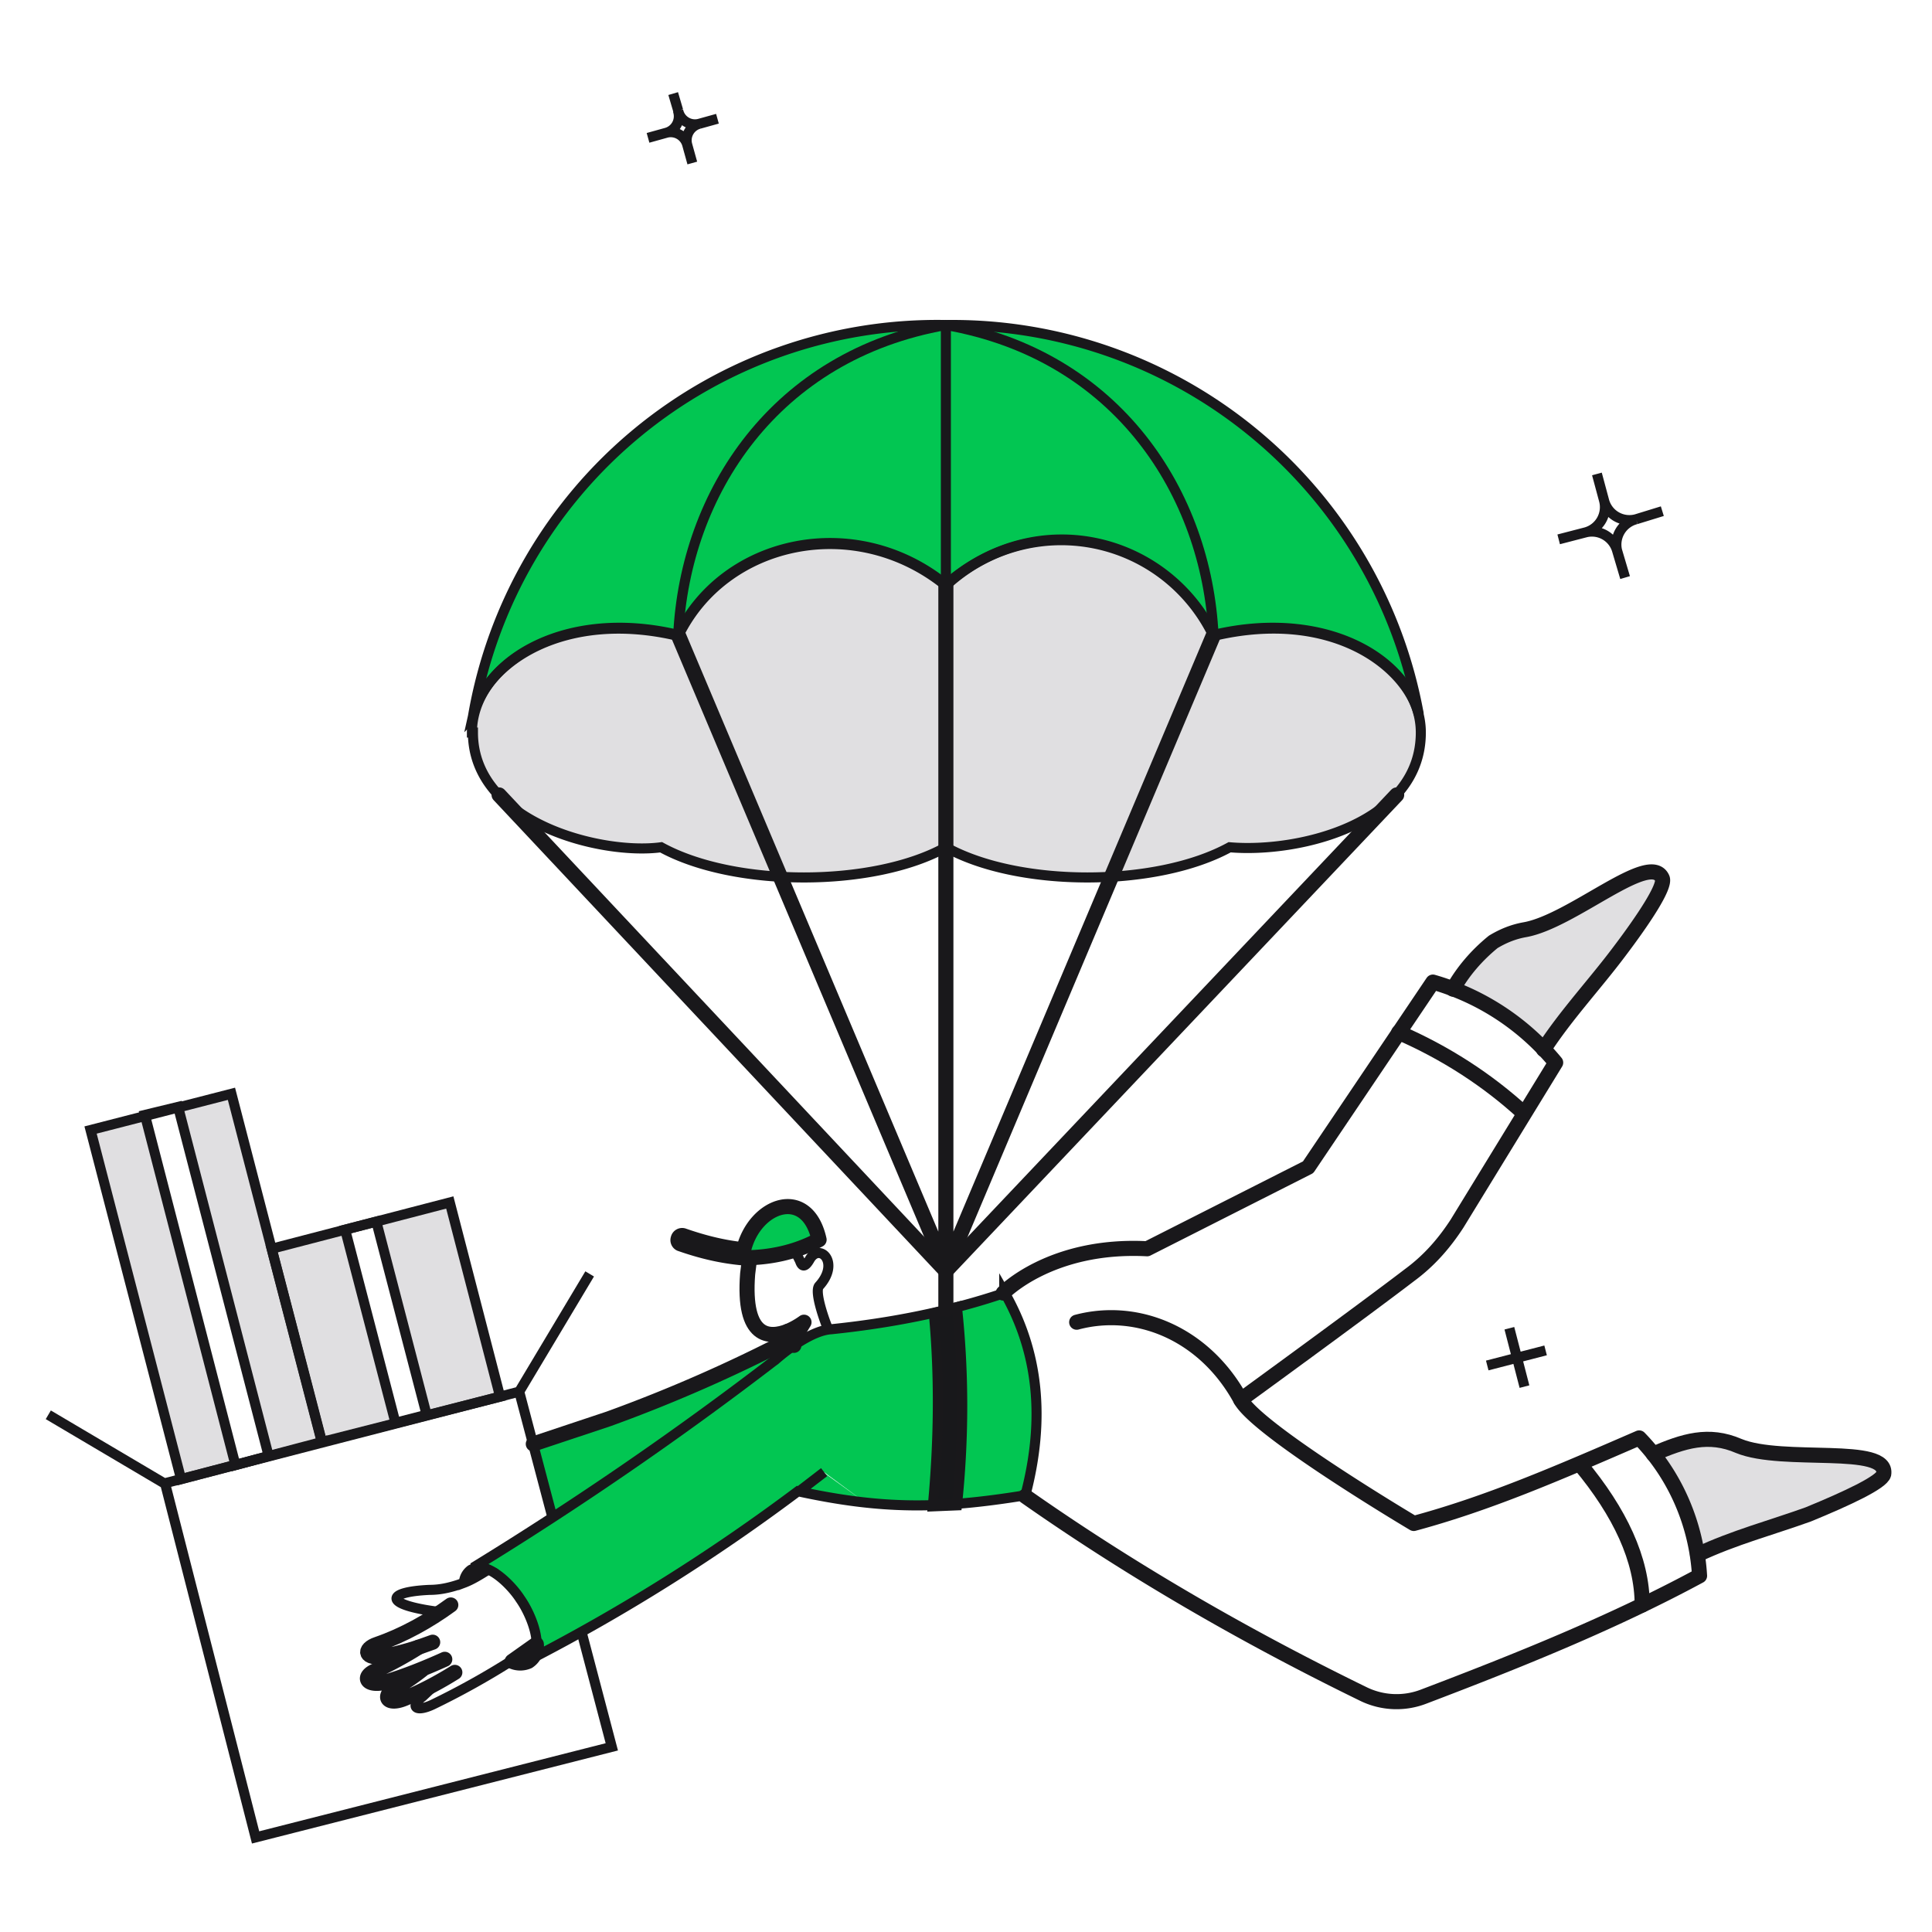 <svg fill="none" xmlns="http://www.w3.org/2000/svg" viewBox="0 0 192 192"><path d="M73.9 124.2c-2-.2-4-.7-6-1.4a.4.4 0 0 0-.2.8c2 .7 4 1.2 6.1 1.4 2.6 0 5.3-.5 7.6-1.8-1.2-5.4-6.4-3.5-7.5 1ZM141 71a47.1 47.1 0 0 0-47-38.7 46.8 46.8 0 0 0-47 38.9c1.2-5.5 9.1-10.8 20.4-8.1C72 53.6 85 50.8 94 58.1c9.3-8.1 22-4.5 26.6 5 11.8-2.8 19.2 3 20.3 7.8Z" fill="#02C652"/><path fill-rule="evenodd" clip-rule="evenodd" d="m42.4 140.6 7.3-1.8-5-19.3-7.3 1.9 5 19.2Zm-1.5.4-1.6.5-5-19.3-7.3 1.9 5 19.2L41 141Z" fill="#E0DFE1"/><path fill-rule="evenodd" clip-rule="evenodd" d="m18 147 14-3.7-9-34.7-7 1.8 1.7-.4 9 34.7-3.3.9-9-34.8-5.4 1.4 9 34.7Z" fill="#E0DFE1"/><path fill-rule="evenodd" clip-rule="evenodd" d="M82.6 132.1c5.8-.5 11.6-1.8 17.2-3.6 3.4 5.9 4.1 12.6 2 20.2-5.1 1-10.4 1.2-15.7.7l-4.3-3.1c-9.1 7.1-18.9 13.3-29.1 18.7 2.4-1.8-2.6-10.1-5.7-9.1l7.9-5.1-1.9-7.3c8.9-2.7 17.5-6.3 25.7-10.6l.1.8a8.6 8.6 0 0 1 3.8-1.6Zm-3.3 16.2 2.6-2 4.2 3.1c-2.3-.2-4.5-.6-6.8-1.1Z" fill="#02C652"/><path d="M78.3 132.3c.2.2.3.6.4.9l1.2-1.8c-.5.4-1 .6-1.6.9ZM165.2 87.3c-1.2-2.8-9 4.3-13.7 5.1-1.1.2-2.2.6-3.1 1.2-1.6 1.3-3 3-4 4.7 3.4 1.3 6.5 3.3 9 6 2.2-3.4 5-6.5 7.5-9.7 2.5-3.4 4.6-6.5 4.3-7.3ZM172.8 143.7c-1-.5-2.1-.7-3.3-.7-1.8.2-3.5.7-5.2 1.5a22 22 0 0 1 4.4 10c3.6-1.7 7.4-2.7 11-4 3.9-1.6 7.3-3.2 7.5-4 .5-3-10-1-14.4-2.8ZM53.3 163.4l-2.4 1.6a1.7 1.7 0 0 0 1.8 0c.4-.5.6-1 .6-1.6ZM48.5 156c-.8.5-1.6 1-2.4 1.3.1-1.4 1.1-1.8 2.4-1.3Z" fill="#E0DFE1"/><path d="m95.2 129.9-2.4.5c.6 6.4.5 12.9-.1 19.3l2.4-.1c.7-6.6.7-13.2 0-19.7Z" fill="#18181B"/><path d="M46.9 72.8c0-6.6 8.8-12.5 20.5-9.7C72 53.6 85 50.8 94 58.1c9.3-8.1 22-4.5 26.6 5 11.8-2.8 20.6 3.1 20.6 9.7 0 9-12 12-19 11.4-7.3 4-21 4-28.2 0-7.2 4-21 4-28.3 0C59.8 85 47 81.8 47 72.8Z" fill="#E0DFE1"/><path d="M49.6 79 94 126.3l44.8-47.3" stroke="#19181B" stroke-width="1.5" stroke-linecap="round" stroke-linejoin="round"/><path d="M94 126.2v3.9" stroke="#19181B" stroke-width="1.5" stroke-linecap="round"/><path d="M94 58v68.2M120.6 63.1l-26.6 63-26.6-63M53 143.5l7.5-2.5a150 150 0 0 0 18.2-8" stroke="#19181B" stroke-width="1.5" stroke-linecap="round" stroke-linejoin="round"/><path d="M78.3 132.3a8 8 0 0 0 1.6-.9l-1.1 1.8" stroke="#19181B" stroke-width="1.5" stroke-linecap="round" stroke-linejoin="round"/><path d="M78.9 133.7c-.1-.5-.3-1-.6-1.4-1.8.7-4.5.8-4-5.7l.2-1.6" stroke="#19181B" stroke-width="1.5" stroke-linecap="round" stroke-linejoin="round"/><path d="M73.9 124.2c-2-.2-4-.7-6-1.4a.4.4 0 0 0-.5.3.4.4 0 0 0 .2.5c2 .7 4 1.2 6.2 1.4 2.6 0 5.2-.5 7.6-1.8-1.2-5.4-6.4-3.5-7.5 1ZM123.3 139.1s12.1-8.8 16.8-12.4c1.9-1.4 3.4-3.1 4.7-5.1l9.8-16a24.6 24.6 0 0 0-12.2-8L130 116l-16 8.1c-9.6-.5-14.3 4.4-14.3 4.4" stroke="#19181B" stroke-width="1.5" stroke-linecap="round" stroke-linejoin="round"/><path d="M144.4 98.3c1-1.8 2.4-3.4 4-4.7 1-.6 2-1 3.1-1.2 4.7-.8 12.5-7.9 13.7-5.1.3.8-1.8 4-4.3 7.3-2.4 3.2-5.3 6.3-7.5 9.7M101.9 148.7c10.7 7.5 22 14 33.7 19.7a7.5 7.5 0 0 0 5.9.2c9.2-3.5 18.7-7.3 27.4-12-.3-5.1-2.4-10-6-13.7-8.3 3.6-15 6.5-22.4 8.5 0 0-15.5-9.2-17.2-12.3-3.6-6.6-10.3-9.3-16.3-7.7" stroke="#19181B" stroke-width="1.5" stroke-linecap="round" stroke-linejoin="round"/><path d="M168.7 154.5c3.6-1.7 7.4-2.7 11-4 3.9-1.6 7.3-3.2 7.5-4 .5-3-10-1-14.4-2.8-3-1.3-5.5-.5-8.5.8M157 145.5c4 4.8 6.2 9.5 6.2 14M139 102.6c4.6 2 8.8 4.7 12.4 8M44.8 159.5c-2.2 1.6-4.7 3-7.3 3.9-1.5.5-1.2 1.5.6 1.2 1.7-.3 3.3-.8 4.9-1.4" stroke="#19181B" stroke-width="1.5" stroke-linecap="round" stroke-linejoin="round"/><path d="M41.6 163.7a38 38 0 0 1-4.2 2.3c-1.5.6-1 1.6.8 1.2 2-.6 4-1.4 6-2.3M42 165.9c-1 .8-2.2 1.6-2.7 1.8-1.4.9-.8 1.8.9 1.1 1.7-.7 3.4-1.6 5-2.6M53.3 163.4a1.8 1.8 0 0 1-.8 1.7 2 2 0 0 1-1.6 0l2.4-1.7Z" stroke="#19181B" stroke-width="1.5" stroke-linecap="round" stroke-linejoin="round"/><path d="m43.7 167-1.7 1.6c-1.3 1-.7 1.6 1 .8a78 78 0 0 0 7.9-4.4M48.5 156a1.9 1.9 0 0 0-1.7 0 1.7 1.7 0 0 0-.7 1.3c.8-.3 1.6-.8 2.4-1.3ZM43.7 160.2c-5.6-.7-5.5-2-1-2.2 1.2 0 2.3-.3 3.4-.7" stroke="#19181B" strokeWidth="1.5" strokeLinecap="round" strokeLinejoin="round"/><path d="m57.8 162.2 3 11.4-35.4 9-9-35.2 35.2-9.1 3.3 12.5M16.3 147.4l-11.5-6.8M51.6 138.3l7-11.7" stroke="#19181B" strokeWidth="1.5" strokeLinecap="round" strokeLinejoin="round"/><path d="M32 143.3 18 147l-9-34.7 14-3.6 9 34.7Z" stroke="#19181B" strokewidth="1.5" strokeLinecap="round" strokeLinejoin="round"/><path d="m26.7 144.7-3.3.9-9-34.8 3.3-.8 9 34.7ZM49.7 138.8 32 143.3l-5-19.2 17.7-4.6 5 19.3Z" stroke="#19181B" strokeWidth="1.5" strokeLinecap="round" strokeLinejoin="round"/><path d="m42.4 140.6-3.1.8-5-19.2 3.1-.8 5 19.2ZM81.9 146.3l-2.6 2M99.8 128.5c-5.6 1.9-11.4 3-17.2 3.6-1.7.1-4 1.7-5.5 3A348.4 348.4 0 0 1 47 155.8c1.6-.5 3.8 1.7 4.7 3.1 1.2 1.7 2.4 5 1 6 9.3-4.8 18.2-10.4 26.6-16.7 8.3 1.8 14 1.8 22.6.4 2-7.6 1.3-14.3-2.1-20.2Z" stroke="#19181B" strokeWidth="1.5" strokeLinecap="round" strokeLinejoin="round"/><path d="M92.8 130.5c.6 6.4.5 12.8-.1 19.2l2.4-.1c.7-6.6.7-13.2 0-19.7l-2.3.6ZM47 71.2a46.8 46.8 0 0 1 47-38.9A47.1 47.1 0 0 1 141 71c-1.2-4.8-8.6-10.6-20.4-7.8a16.8 16.8 0 0 0-26.6-5c-9-7.3-22-4.5-26.6 5-11.3-2.7-19.2 2.6-20.4 8Zm0 0a6.9 6.9 0 0 0 0 0Z" stroke="#19181B" strokeWidth="1.5" strokeLinecap="round" strokeLinejoin="round"/><path d="M120.6 63.1c-.7-14-9.5-27.8-26.6-30.8-17 3-25.9 16.7-26.6 30.8M94 32.3v25.8" stroke="#19181B" strokeWidth="1.5" strokeLinecap="round" strokeLinejoin="round"/><path d="M46.9 72.8c0-6.6 8.8-12.5 20.5-9.7C72 53.6 85 50.8 94 58.1c9.3-8.1 22-4.5 26.6 5 11.8-2.8 20.6 3.1 20.6 9.7 0 9-12 12-19 11.4-7.3 4-21 4-28.2 0-7.2 4-21 4-28.3 0C59.8 85 47 81.8 47 72.8ZM165.2 50.8l-2.6.8M159.4 49.7l-.7-2.6M161.5 57.4l-.8-2.7M157.6 52.9l-2.7.7M159.4 49.7a2.6 2.6 0 0 0 3.2 1.9 2.6 2.6 0 0 0-1.9 3.1 2.6 2.6 0 0 0-3.1-1.8 2.6 2.6 0 0 0 1.8-3.2ZM71.3 11.8l-1.8.5M67.4 11l-.5-1.7M68.8 16.2l-.5-1.8M66.2 13.2l-1.8.5M67.4 11a1.7 1.7 0 0 0 2.1 1.3 1.7 1.7 0 0 0-1.2 2.1 1.7 1.7 0 0 0-2.1-1.2 1.7 1.7 0 0 0 1.2-2.1ZM150 132l1.5 5.8M153.6 134.2l-5.8 1.5M79 124.3l.5 1c.2.6.5.7 1-.2 1-1.6 3 .4.9 2.7-.5.6.6 3.6.9 4.3" stroke="#19181B" strokeWidth="1.5" strokeLinecap="round" strokeLinejoin="round"/></svg>